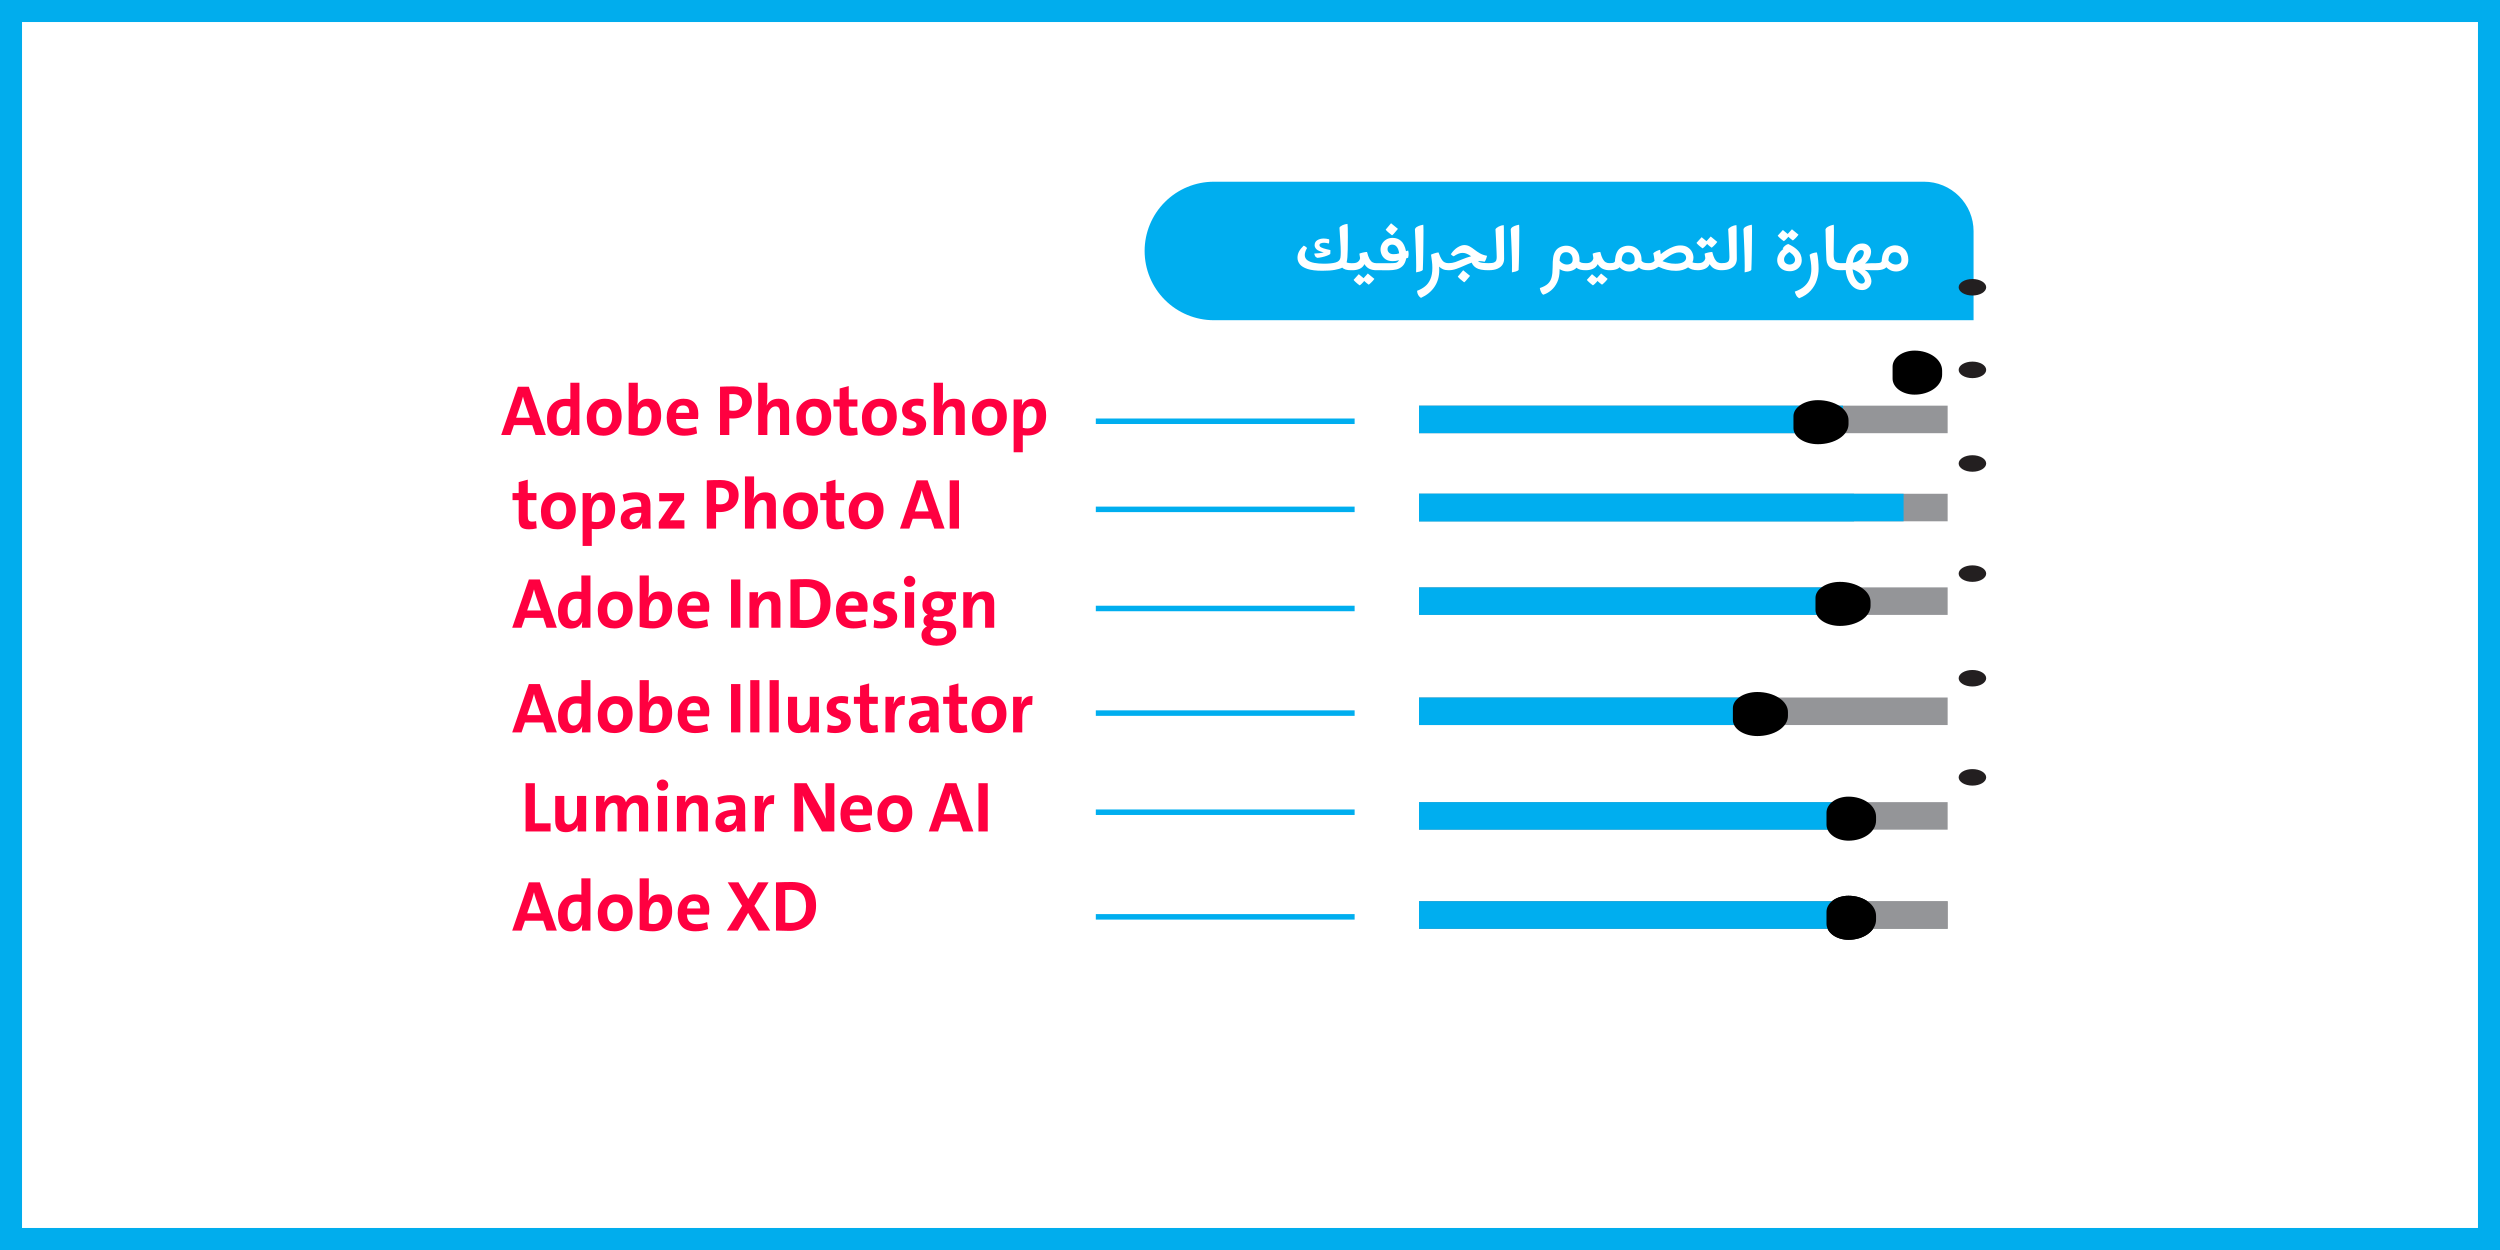 <svg width="454" height="227" viewBox="0 0 454 227" fill="none" xmlns="http://www.w3.org/2000/svg">
<rect x="2" y="-2" width="450" height="223" transform="matrix(1 0 0 -1 0 223)" stroke="#01ADED" stroke-width="4"/>
<g filter="url(#filter0_d_178_1051)">
<mask id="path-2-inside-1_178_1051" fill="white">
<path d="M349 26H93V26H349V26Z"/>
</mask>
<path d="M349 26H93V26H349V26Z" fill="#231F20"/>
<path d="M349 25.7H93V26.3H349V25.7ZM93 26.3H349V25.7H93V26.3Z" fill="black" mask="url(#path-2-inside-1_178_1051)"/>
</g>
<path d="M220.439 33H349.417C350.596 33 351.765 33.232 352.854 33.684C353.944 34.135 354.935 34.797 355.769 35.631C356.603 36.465 357.265 37.456 357.716 38.545C358.167 39.635 358.4 40.803 358.4 41.983V58.152H220.439C217.103 58.152 213.905 56.827 211.546 54.469C209.188 52.11 207.863 48.911 207.863 45.576C207.863 42.241 209.188 39.042 211.546 36.683C213.905 34.325 217.103 33 220.439 33Z" fill="#00AEEF"/>
<path d="M240.127 49.169C238.989 49.169 238.091 49.059 237.432 48.839C236.777 48.619 236.311 48.331 236.033 47.975C235.759 47.613 235.623 47.223 235.623 46.803C235.623 46.402 235.715 46.026 235.901 45.675C236.091 45.318 236.372 44.964 236.743 44.613C236.841 44.637 236.953 44.696 237.08 44.789C237.207 44.877 237.3 44.962 237.358 45.045C237.217 45.294 237.112 45.523 237.043 45.733C236.98 45.943 236.948 46.134 236.948 46.305C236.948 46.705 237.102 47.02 237.41 47.249C237.722 47.479 238.14 47.643 238.662 47.74C239.185 47.838 239.768 47.887 240.413 47.887C241.301 47.887 242.007 47.816 242.529 47.674C243.057 47.528 243.354 47.23 243.423 46.781C243.462 46.532 243.481 46.197 243.481 45.777C243.481 45.191 243.455 44.527 243.401 43.785C243.352 43.038 243.301 42.225 243.247 41.346C243.33 41.175 243.516 41.024 243.804 40.892C244.097 40.76 244.397 40.682 244.705 40.658C244.729 40.819 244.746 41.07 244.756 41.412C244.766 41.754 244.771 42.291 244.771 43.023C244.771 43.932 244.763 44.681 244.749 45.272C244.739 45.858 244.719 46.331 244.69 46.693C244.661 47.054 244.619 47.34 244.565 47.55C244.517 47.755 244.451 47.931 244.368 48.077C244.27 48.253 244.067 48.426 243.76 48.597C243.452 48.763 243.003 48.9 242.412 49.007C241.826 49.115 241.064 49.169 240.127 49.169ZM239.219 46.825C239.023 46.756 238.884 46.637 238.801 46.466C238.718 46.295 238.677 46.153 238.677 46.041C239.023 46.022 239.321 46.002 239.57 45.982C239.819 45.958 240.093 45.907 240.391 45.829C239.731 45.677 239.29 45.487 239.065 45.257C238.845 45.028 238.735 44.791 238.735 44.547C238.735 44.127 238.899 43.817 239.226 43.617C239.558 43.416 239.946 43.316 240.391 43.316C240.688 43.316 241.013 43.363 241.365 43.456C241.37 43.475 241.375 43.509 241.379 43.558C241.389 43.607 241.394 43.673 241.394 43.756C241.394 43.824 241.387 43.91 241.372 44.012C241.362 44.11 241.338 44.181 241.299 44.225C241.133 44.171 240.979 44.134 240.837 44.115C240.701 44.095 240.571 44.085 240.449 44.085C240.205 44.085 240.005 44.122 239.849 44.195C239.692 44.264 239.614 44.376 239.614 44.532C239.614 44.63 239.663 44.725 239.761 44.818C239.863 44.906 240.056 44.998 240.339 45.096C240.623 45.189 241.04 45.294 241.592 45.411C241.597 45.445 241.599 45.48 241.599 45.514C241.599 45.543 241.599 45.577 241.599 45.616C241.599 45.675 241.597 45.76 241.592 45.873C241.587 45.98 241.58 46.068 241.57 46.136C241.448 46.229 241.248 46.329 240.969 46.437C240.696 46.539 240.398 46.627 240.076 46.7C239.758 46.773 239.473 46.815 239.219 46.825ZM245.342 49.073C244.966 49.073 244.641 49.034 244.368 48.956C244.099 48.878 243.862 48.736 243.657 48.531L244.28 47.425C244.392 47.562 244.534 47.657 244.705 47.711C244.88 47.765 245.093 47.791 245.342 47.791H245.781V49.073H245.342ZM245.488 49.073V47.791H245.635C246.04 47.791 246.338 47.726 246.528 47.594C246.724 47.457 246.848 47.318 246.902 47.176C246.96 47.03 246.99 46.942 246.99 46.913C246.99 46.873 246.98 46.791 246.96 46.664C246.941 46.537 246.919 46.412 246.895 46.29C246.875 46.163 246.865 46.087 246.865 46.063C247.002 45.995 247.212 45.929 247.495 45.865C247.783 45.797 248.035 45.76 248.25 45.755C248.386 46.307 248.538 46.732 248.704 47.03C248.87 47.323 249.05 47.523 249.246 47.63C249.446 47.738 249.658 47.791 249.883 47.791H250.029V49.073H249.883C249.468 49.073 249.077 48.993 248.711 48.831C248.345 48.666 248.035 48.377 247.781 47.967C247.6 48.358 247.312 48.641 246.917 48.817C246.526 48.988 246.099 49.073 245.635 49.073H245.488ZM248.557 51.695C248.298 51.51 248.057 51.315 247.832 51.109C247.612 50.904 247.488 50.768 247.458 50.699L248.396 49.666L249.59 50.648C249.39 50.921 249.18 51.158 248.96 51.358C248.745 51.563 248.611 51.676 248.557 51.695ZM246.909 51.82C246.65 51.634 246.411 51.439 246.191 51.234C245.972 51.034 245.845 50.897 245.811 50.824L246.748 49.791L247.942 50.78C247.668 51.127 247.441 51.383 247.261 51.549C247.08 51.715 246.963 51.805 246.909 51.82ZM252.205 49.081C251.799 49.081 251.504 49.081 251.318 49.081C251.133 49.081 251.003 49.078 250.93 49.073C250.862 49.073 250.803 49.073 250.754 49.073C250.706 49.073 250.62 49.073 250.498 49.073C250.381 49.073 250.176 49.073 249.883 49.073H249.736V47.791H249.883C250.425 47.791 250.837 47.791 251.121 47.791C251.404 47.791 251.628 47.794 251.794 47.799C251.965 47.799 252.151 47.799 252.351 47.799C252.83 47.799 253.198 47.777 253.457 47.733C253.721 47.684 253.918 47.516 254.05 47.227C253.894 47.306 253.694 47.359 253.45 47.389C253.206 47.413 253.025 47.425 252.908 47.425C252.395 47.42 251.975 47.313 251.648 47.103C251.326 46.888 251.086 46.617 250.93 46.29C250.779 45.963 250.703 45.628 250.703 45.287C250.703 44.955 250.789 44.63 250.959 44.312C251.135 43.99 251.387 43.724 251.714 43.514C252.046 43.304 252.444 43.199 252.908 43.199C253.503 43.199 254.011 43.385 254.431 43.756C254.851 44.127 255.151 44.747 255.332 45.616L255.72 45.499C255.75 45.567 255.771 45.667 255.786 45.799C255.801 45.926 255.808 46.046 255.808 46.158C255.808 46.339 255.776 46.556 255.713 46.81L255.376 46.913C255.249 47.538 255.024 48.006 254.702 48.319C254.385 48.627 254.009 48.831 253.574 48.934C253.14 49.032 252.683 49.081 252.205 49.081ZM253.062 46.158C253.335 46.158 253.523 46.146 253.625 46.122C253.733 46.097 253.887 46.058 254.087 46.004C254.019 45.497 253.877 45.106 253.662 44.833C253.447 44.559 253.167 44.422 252.82 44.422C252.581 44.422 252.38 44.498 252.219 44.649C252.058 44.801 251.978 45.001 251.978 45.25C251.978 45.504 252.068 45.719 252.249 45.895C252.434 46.07 252.705 46.158 253.062 46.158ZM252.791 42.738C252.517 42.538 252.266 42.333 252.036 42.123C251.807 41.913 251.675 41.771 251.641 41.698L252.615 40.541L253.867 41.566C253.545 41.966 253.298 42.257 253.127 42.438C252.961 42.618 252.849 42.718 252.791 42.738ZM257.163 49.461C257.168 49.305 257.17 49.132 257.17 48.941C257.175 48.746 257.178 48.541 257.178 48.326C257.178 47.828 257.17 47.289 257.156 46.708C257.141 46.122 257.122 45.541 257.097 44.964C257.078 44.388 257.056 43.858 257.031 43.375C257.007 42.887 256.987 42.486 256.973 42.174C256.958 41.861 256.951 41.683 256.951 41.639C257.009 41.449 257.139 41.297 257.339 41.185C257.544 41.068 257.756 40.98 257.976 40.921C258.196 40.858 258.359 40.819 258.467 40.804C258.477 40.863 258.484 40.97 258.489 41.127C258.494 41.283 258.496 41.437 258.496 41.588C258.501 41.734 258.503 41.822 258.503 41.852C258.503 42.096 258.501 42.447 258.496 42.906C258.496 43.36 258.491 43.873 258.481 44.444C258.477 45.016 258.469 45.594 258.459 46.18C258.45 46.761 258.438 47.301 258.423 47.799C258.408 48.297 258.394 48.702 258.379 49.015C258.281 49.142 258.098 49.242 257.83 49.315C257.566 49.388 257.344 49.437 257.163 49.461ZM258.042 54.098C257.842 53.971 257.678 53.8 257.551 53.585C257.424 53.37 257.354 53.111 257.339 52.809C257.886 52.608 258.367 52.342 258.782 52.01C259.197 51.678 259.521 51.241 259.756 50.699C259.995 50.162 260.115 49.483 260.115 48.663C260.115 48.209 260.088 47.794 260.034 47.418C259.98 47.037 259.927 46.647 259.873 46.246C260.02 46.168 260.234 46.085 260.518 45.997C260.801 45.904 261.04 45.853 261.235 45.843C261.436 46.434 261.66 46.908 261.909 47.264C262.158 47.616 262.542 47.791 263.059 47.791H263.206V49.073H263.059C262.659 49.073 262.317 49.012 262.034 48.89C261.755 48.763 261.523 48.605 261.338 48.414C261.348 48.522 261.355 48.622 261.36 48.714C261.365 48.802 261.367 48.917 261.367 49.059C261.367 50.216 261.082 51.222 260.51 52.076C259.939 52.935 259.116 53.609 258.042 54.098ZM262.92 49.073V47.791H263.066C263.501 47.791 263.914 47.723 264.304 47.586C264.7 47.445 265.122 47.276 265.571 47.081C266.025 46.886 266.558 46.703 267.168 46.532C266.768 46.268 266.46 46.102 266.245 46.034C266.035 45.96 265.813 45.924 265.579 45.924C265.33 45.924 265.073 45.98 264.81 46.092C264.546 46.205 264.272 46.356 263.989 46.546C263.906 46.512 263.813 46.461 263.711 46.393C263.608 46.319 263.528 46.244 263.469 46.166C263.85 45.599 264.263 45.182 264.707 44.913C265.151 44.64 265.552 44.503 265.908 44.503C266.274 44.503 266.604 44.586 266.897 44.752C267.195 44.918 267.49 45.118 267.783 45.352C268.076 45.582 268.403 45.802 268.765 46.012C269.126 46.217 269.556 46.363 270.054 46.451C270.024 46.607 269.966 46.8 269.878 47.03C269.79 47.259 269.697 47.428 269.6 47.535C269.287 47.462 268.994 47.425 268.721 47.425C268.262 47.425 267.795 47.508 267.322 47.674C266.848 47.84 266.375 48.033 265.901 48.253C265.427 48.468 264.956 48.658 264.487 48.824C264.023 48.99 263.567 49.073 263.118 49.073C263.054 49.073 263.018 49.073 263.008 49.073C262.993 49.073 262.964 49.073 262.92 49.073ZM270.251 49.073C269.25 49.073 268.521 48.929 268.062 48.641C267.607 48.353 267.314 47.962 267.183 47.469L268.369 47.345C268.408 47.477 268.54 47.574 268.765 47.638C268.994 47.701 269.25 47.743 269.534 47.762C269.817 47.782 270.056 47.791 270.251 47.791H270.457V49.073H270.251ZM265.886 51.27C265.613 51.07 265.361 50.865 265.132 50.655C264.902 50.445 264.771 50.304 264.736 50.23L265.71 49.073L266.963 50.099C266.641 50.499 266.394 50.79 266.223 50.97C266.057 51.151 265.945 51.251 265.886 51.27ZM270.171 49.073V47.791H270.317C270.781 47.791 271.116 47.748 271.321 47.66C271.531 47.567 271.663 47.438 271.716 47.272C271.775 47.105 271.804 46.913 271.804 46.693C271.804 46.527 271.797 46.266 271.782 45.909C271.772 45.553 271.755 45.155 271.731 44.715C271.711 44.271 271.692 43.836 271.672 43.412C271.653 42.982 271.633 42.606 271.614 42.284C271.599 41.961 271.587 41.747 271.577 41.639C271.66 41.468 271.853 41.305 272.156 41.148C272.458 40.992 272.764 40.902 273.071 40.877C273.086 40.936 273.096 41.075 273.101 41.295C273.105 41.51 273.108 41.749 273.108 42.013C273.108 42.276 273.108 42.508 273.108 42.709C273.108 43.314 273.113 43.963 273.123 44.657C273.137 45.35 273.145 46.141 273.145 47.03C273.145 47.391 273.052 47.728 272.866 48.041C272.681 48.348 272.38 48.597 271.965 48.788C271.55 48.978 271.001 49.073 270.317 49.073H270.171ZM274.565 49.461C274.57 49.305 274.573 49.132 274.573 48.941C274.578 48.746 274.58 48.541 274.58 48.326C274.58 47.828 274.573 47.289 274.558 46.708C274.543 46.122 274.524 45.541 274.5 44.964C274.48 44.388 274.458 43.858 274.434 43.375C274.409 42.887 274.39 42.486 274.375 42.174C274.36 41.861 274.353 41.683 274.353 41.639C274.412 41.449 274.541 41.297 274.741 41.185C274.946 41.068 275.159 40.98 275.378 40.921C275.598 40.858 275.762 40.819 275.869 40.804C275.879 40.863 275.886 40.97 275.891 41.127C275.896 41.283 275.898 41.437 275.898 41.588C275.903 41.734 275.906 41.822 275.906 41.852C275.906 42.096 275.903 42.447 275.898 42.906C275.898 43.36 275.894 43.873 275.884 44.444C275.879 45.016 275.872 45.594 275.862 46.18C275.852 46.761 275.84 47.301 275.825 47.799C275.811 48.297 275.796 48.702 275.781 49.015C275.684 49.142 275.5 49.242 275.232 49.315C274.968 49.388 274.746 49.437 274.565 49.461ZM280.234 53.526C280.083 53.429 279.954 53.26 279.846 53.021C279.734 52.782 279.663 52.545 279.634 52.31C280.273 52.101 280.759 51.842 281.091 51.534C281.423 51.227 281.65 50.836 281.772 50.362C281.895 49.889 281.956 49.3 281.956 48.597C281.956 47.796 281.992 47.166 282.065 46.708C282.139 46.244 282.29 45.848 282.52 45.521C282.72 45.233 282.993 45.011 283.34 44.855C283.687 44.698 284.05 44.62 284.431 44.62C284.851 44.62 285.244 44.715 285.61 44.906C285.977 45.091 286.272 45.374 286.497 45.755C286.726 46.131 286.841 46.605 286.841 47.176C286.841 47.635 286.736 48.021 286.526 48.334C286.316 48.646 286.042 48.883 285.706 49.044C285.369 49.205 285.012 49.286 284.636 49.286C284.231 49.286 283.835 49.19 283.45 49C283.069 48.81 282.756 48.519 282.512 48.128L283.025 46.825C283.108 47.21 283.303 47.511 283.611 47.726C283.923 47.935 284.233 48.041 284.541 48.041C284.858 48.041 285.112 47.97 285.303 47.828C285.498 47.682 285.596 47.457 285.596 47.154C285.596 46.739 285.486 46.41 285.266 46.166C285.051 45.921 284.766 45.799 284.409 45.799C284.077 45.799 283.823 45.89 283.647 46.07C283.472 46.246 283.352 46.485 283.289 46.788C283.23 47.086 283.201 47.42 283.201 47.791C283.201 48.002 283.203 48.219 283.208 48.443C283.218 48.663 283.223 48.88 283.223 49.095C283.223 49.925 283.079 50.643 282.791 51.248C282.507 51.854 282.139 52.347 281.685 52.728C281.23 53.109 280.747 53.375 280.234 53.526ZM287.991 49.073C287.595 49.073 287.275 49.044 287.031 48.985C286.792 48.922 286.594 48.836 286.438 48.729C286.287 48.622 286.14 48.495 285.999 48.348L286.643 47.272C286.77 47.467 286.926 47.603 287.112 47.682C287.302 47.755 287.595 47.791 287.991 47.791H288.137V49.073H287.991ZM287.852 49.073V47.791H287.998C288.403 47.791 288.701 47.726 288.892 47.594C289.087 47.457 289.211 47.318 289.265 47.176C289.324 47.03 289.353 46.942 289.353 46.913C289.353 46.873 289.343 46.791 289.324 46.664C289.304 46.537 289.282 46.412 289.258 46.29C289.238 46.163 289.229 46.087 289.229 46.063C289.365 45.995 289.575 45.929 289.858 45.865C290.146 45.797 290.398 45.76 290.613 45.755C290.75 46.307 290.901 46.732 291.067 47.03C291.233 47.323 291.414 47.523 291.609 47.63C291.809 47.738 292.021 47.791 292.246 47.791H292.393V49.073H292.246C291.831 49.073 291.44 48.993 291.074 48.831C290.708 48.666 290.398 48.377 290.144 47.967C289.963 48.358 289.675 48.641 289.28 48.817C288.889 48.988 288.462 49.073 287.998 49.073H287.852ZM290.92 51.695C290.662 51.51 290.42 51.315 290.195 51.109C289.976 50.904 289.851 50.768 289.822 50.699L290.759 49.666L291.953 50.648C291.753 50.921 291.543 51.158 291.323 51.358C291.108 51.563 290.974 51.676 290.92 51.695ZM289.272 51.82C289.014 51.634 288.774 51.439 288.555 51.234C288.335 51.034 288.208 50.897 288.174 50.824L289.111 49.791L290.305 50.78C290.032 51.127 289.805 51.383 289.624 51.549C289.443 51.715 289.326 51.805 289.272 51.82ZM295.923 49.3C295.527 49.3 295.188 49.232 294.905 49.095C294.626 48.963 294.395 48.807 294.209 48.627C294.028 48.441 293.884 48.275 293.777 48.128L294.29 46.825C294.348 47.084 294.46 47.303 294.626 47.484C294.797 47.665 294.99 47.804 295.205 47.901C295.42 47.994 295.62 48.041 295.806 48.041C296.123 48.041 296.377 47.975 296.567 47.843C296.763 47.711 296.86 47.481 296.86 47.154C296.86 46.7 296.743 46.361 296.509 46.136C296.274 45.912 295.996 45.799 295.674 45.799C295.342 45.799 295.088 45.89 294.912 46.07C294.736 46.246 294.617 46.485 294.553 46.788C294.495 47.086 294.465 47.42 294.465 47.791C294.358 48.29 294.116 48.629 293.74 48.81C293.369 48.99 292.876 49.078 292.261 49.073C292.241 49.073 292.217 49.073 292.188 49.073C292.153 49.073 292.124 49.073 292.1 49.073V47.791C292.124 47.791 292.148 47.791 292.173 47.791C292.192 47.791 292.217 47.791 292.246 47.791C292.666 47.791 292.944 47.752 293.081 47.674C293.218 47.591 293.286 47.498 293.286 47.396C293.286 47.357 293.286 47.32 293.286 47.286C293.286 47.247 293.289 47.196 293.293 47.132C293.318 46.932 293.35 46.725 293.389 46.51C293.433 46.29 293.508 46.068 293.616 45.843C293.821 45.394 294.124 45.079 294.524 44.898C294.924 44.713 295.315 44.62 295.696 44.62C296.15 44.62 296.558 44.723 296.919 44.928C297.285 45.133 297.573 45.426 297.783 45.807C297.998 46.188 298.105 46.644 298.105 47.176C298.105 47.645 297.996 48.038 297.776 48.355C297.556 48.668 297.278 48.902 296.941 49.059C296.609 49.22 296.27 49.3 295.923 49.3ZM299.402 49.073C299.001 49.073 298.679 49.044 298.435 48.985C298.191 48.922 297.991 48.836 297.834 48.729C297.683 48.622 297.537 48.495 297.395 48.348L298.04 47.272C298.167 47.467 298.325 47.603 298.516 47.682C298.706 47.755 299.001 47.791 299.402 47.791H299.548V49.073H299.402ZM304.404 49.183C303.784 49.183 303.223 49.122 302.72 49C302.222 48.883 301.719 48.697 301.211 48.443C300.757 48.741 300.386 48.922 300.098 48.985C299.814 49.044 299.597 49.073 299.446 49.073H299.263V47.791H299.417C299.871 47.791 300.22 47.648 300.464 47.359C300.43 47.013 300.396 46.759 300.361 46.598C300.332 46.432 300.291 46.227 300.237 45.982C300.383 45.846 300.569 45.721 300.793 45.609C301.023 45.497 301.25 45.414 301.475 45.36C301.499 45.477 301.519 45.602 301.533 45.733C301.553 45.86 301.572 46.004 301.592 46.166C301.904 45.907 302.256 45.655 302.646 45.411C303.037 45.167 303.447 44.967 303.877 44.81C304.307 44.649 304.731 44.569 305.151 44.569C305.698 44.569 306.145 44.684 306.492 44.913C306.843 45.138 307.104 45.423 307.275 45.77C307.446 46.112 307.532 46.459 307.532 46.81C307.532 47.098 307.471 47.372 307.349 47.63C307.549 47.738 307.874 47.791 308.323 47.791H308.469V49.073H308.323C307.917 49.073 307.571 49.027 307.283 48.934C307 48.836 306.758 48.709 306.558 48.553C306.279 48.748 305.955 48.902 305.583 49.015C305.217 49.127 304.824 49.183 304.404 49.183ZM304.25 47.894C304.851 47.894 305.325 47.799 305.671 47.608C306.023 47.413 306.199 47.149 306.199 46.817C306.199 46.554 306.091 46.324 305.876 46.129C305.662 45.934 305.342 45.836 304.917 45.836C304.629 45.836 304.333 45.897 304.031 46.019C303.728 46.141 303.438 46.29 303.159 46.466C302.881 46.642 302.632 46.817 302.412 46.993C302.192 47.169 302.024 47.313 301.907 47.425C302.209 47.542 302.556 47.65 302.947 47.748C303.342 47.845 303.777 47.894 304.25 47.894ZM308.184 49.073V47.791H308.33C308.735 47.791 309.033 47.726 309.224 47.594C309.419 47.457 309.543 47.318 309.597 47.176C309.656 47.03 309.685 46.942 309.685 46.913C309.685 46.873 309.675 46.791 309.656 46.664C309.636 46.537 309.614 46.412 309.59 46.29C309.57 46.163 309.561 46.087 309.561 46.063C309.697 45.995 309.907 45.929 310.19 45.865C310.479 45.797 310.73 45.76 310.945 45.755C311.082 46.307 311.233 46.732 311.399 47.03C311.565 47.323 311.746 47.523 311.941 47.63C312.141 47.738 312.354 47.791 312.578 47.791H312.725V49.073H312.578C312.163 49.073 311.772 48.993 311.406 48.831C311.04 48.666 310.73 48.377 310.476 47.967C310.295 48.358 310.007 48.641 309.612 48.817C309.221 48.988 308.794 49.073 308.33 49.073H308.184ZM310.828 44.979C310.569 44.794 310.327 44.598 310.103 44.393C309.883 44.188 309.758 44.051 309.729 43.983L310.667 42.95L311.86 43.932C311.66 44.205 311.45 44.444 311.23 44.649C311.016 44.85 310.881 44.959 310.828 44.979ZM309.18 45.103C308.921 44.918 308.682 44.725 308.462 44.525C308.242 44.32 308.115 44.181 308.081 44.107L309.019 43.075L310.212 44.063C309.939 44.41 309.712 44.666 309.531 44.833C309.351 44.998 309.233 45.089 309.18 45.103ZM312.432 49.073V47.791H312.578C313.042 47.791 313.376 47.748 313.582 47.66C313.792 47.567 313.923 47.438 313.977 47.272C314.036 47.105 314.065 46.913 314.065 46.693C314.065 46.527 314.058 46.266 314.043 45.909C314.033 45.553 314.016 45.155 313.992 44.715C313.972 44.271 313.953 43.836 313.933 43.412C313.914 42.982 313.894 42.606 313.875 42.284C313.86 41.961 313.848 41.747 313.838 41.639C313.921 41.468 314.114 41.305 314.417 41.148C314.719 40.992 315.024 40.902 315.332 40.877C315.347 40.936 315.356 41.075 315.361 41.295C315.366 41.51 315.369 41.749 315.369 42.013C315.369 42.276 315.369 42.508 315.369 42.709C315.369 43.314 315.374 43.963 315.383 44.657C315.398 45.35 315.405 46.141 315.405 47.03C315.405 47.391 315.312 47.728 315.127 48.041C314.941 48.348 314.641 48.597 314.226 48.788C313.811 48.978 313.262 49.073 312.578 49.073H312.432ZM316.826 49.461C316.831 49.305 316.833 49.132 316.833 48.941C316.838 48.746 316.841 48.541 316.841 48.326C316.841 47.828 316.833 47.289 316.819 46.708C316.804 46.122 316.785 45.541 316.76 44.964C316.741 44.388 316.719 43.858 316.694 43.375C316.67 42.887 316.65 42.486 316.636 42.174C316.621 41.861 316.614 41.683 316.614 41.639C316.672 41.449 316.802 41.297 317.002 41.185C317.207 41.068 317.419 40.98 317.639 40.921C317.859 40.858 318.022 40.819 318.13 40.804C318.14 40.863 318.147 40.97 318.152 41.127C318.157 41.283 318.159 41.437 318.159 41.588C318.164 41.734 318.167 41.822 318.167 41.852C318.167 42.096 318.164 42.447 318.159 42.906C318.159 43.36 318.154 43.873 318.145 44.444C318.14 45.016 318.132 45.594 318.123 46.18C318.113 46.761 318.101 47.301 318.086 47.799C318.071 48.297 318.057 48.702 318.042 49.015C317.944 49.142 317.761 49.242 317.493 49.315C317.229 49.388 317.007 49.437 316.826 49.461ZM325.059 49.256C324.561 49.256 324.138 49.164 323.792 48.978C323.45 48.788 323.188 48.539 323.008 48.231C322.827 47.923 322.737 47.591 322.737 47.235C322.737 46.8 322.876 46.368 323.154 45.938C323.433 45.509 323.867 45.152 324.458 44.869L325.286 45.58C324.841 45.814 324.512 46.063 324.297 46.327C324.087 46.585 323.982 46.842 323.982 47.096C323.982 47.408 324.087 47.645 324.297 47.806C324.507 47.962 324.739 48.041 324.993 48.041C325.242 48.041 325.469 47.965 325.674 47.813C325.879 47.657 325.981 47.43 325.981 47.132C325.981 46.947 325.916 46.749 325.784 46.539C325.657 46.324 325.43 46.1 325.103 45.865C324.78 45.631 324.324 45.389 323.733 45.14C323.831 44.94 323.977 44.764 324.172 44.613C324.373 44.456 324.563 44.356 324.744 44.312C325.403 44.625 325.908 44.942 326.26 45.265C326.616 45.587 326.86 45.912 326.992 46.239C327.129 46.566 327.197 46.898 327.197 47.235C327.197 47.665 327.092 48.031 326.882 48.334C326.677 48.636 326.411 48.866 326.084 49.022C325.757 49.178 325.415 49.256 325.059 49.256ZM325.579 43.668C325.32 43.482 325.078 43.287 324.854 43.082C324.634 42.877 324.509 42.74 324.48 42.672L325.417 41.639L326.611 42.621C326.411 42.894 326.201 43.133 325.981 43.338C325.767 43.539 325.632 43.648 325.579 43.668ZM323.931 43.792C323.672 43.607 323.433 43.414 323.213 43.214C322.993 43.009 322.866 42.87 322.832 42.796L323.77 41.764L324.963 42.752C324.69 43.099 324.463 43.355 324.282 43.522C324.102 43.688 323.984 43.778 323.931 43.792ZM326.714 54.171C326.46 54.005 326.279 53.81 326.172 53.585C326.06 53.36 325.981 53.15 325.938 52.955C326.733 52.677 327.346 52.325 327.776 51.9C328.21 51.48 328.513 51.009 328.684 50.487C328.855 49.964 328.94 49.42 328.94 48.853C328.94 48.434 328.909 47.999 328.845 47.55C328.782 47.101 328.708 46.673 328.625 46.268C328.767 46.141 328.965 46.041 329.219 45.968C329.473 45.89 329.717 45.848 329.951 45.843C330.063 46.292 330.142 46.786 330.186 47.323C330.234 47.855 330.259 48.348 330.259 48.802C330.259 49.496 330.146 50.189 329.922 50.882C329.702 51.576 329.333 52.208 328.816 52.779C328.298 53.355 327.598 53.819 326.714 54.171ZM334.36 49.073C333.667 49.073 333.13 48.983 332.749 48.802C332.373 48.622 332.107 48.39 331.951 48.106C331.799 47.818 331.711 47.518 331.687 47.206C331.667 46.932 331.65 46.585 331.636 46.166C331.621 45.741 331.606 45.291 331.592 44.818C331.582 44.339 331.572 43.878 331.562 43.434C331.553 42.989 331.543 42.606 331.533 42.284C331.528 41.961 331.521 41.747 331.511 41.639C331.57 41.473 331.697 41.331 331.892 41.214C332.092 41.097 332.3 41.004 332.515 40.936C332.734 40.863 332.898 40.819 333.005 40.804C333.015 40.863 333.022 40.965 333.027 41.112C333.032 41.253 333.035 41.398 333.035 41.544C333.04 41.685 333.042 41.788 333.042 41.852C333.042 42.252 333.037 42.709 333.027 43.221C333.022 43.729 333.015 44.247 333.005 44.774C332.996 45.296 332.991 45.787 332.991 46.246C332.991 46.803 333.079 47.201 333.254 47.44C333.435 47.674 333.804 47.791 334.36 47.791H334.507V49.073H334.36ZM338.162 52.677C337.532 52.677 336.992 52.484 336.543 52.098C336.099 51.717 335.757 51.212 335.518 50.582C335.278 49.952 335.159 49.269 335.159 48.531C335.159 48.023 335.227 47.516 335.364 47.008C335.505 46.495 335.706 46.029 335.964 45.609C336.228 45.189 336.548 44.852 336.924 44.598C337.305 44.344 337.732 44.217 338.206 44.217C338.684 44.217 339.067 44.364 339.355 44.657C339.644 44.945 339.788 45.291 339.788 45.697C339.788 46.087 339.683 46.48 339.473 46.876C339.268 47.267 339.004 47.591 338.682 47.85C339.131 47.821 339.49 47.804 339.758 47.799C340.032 47.794 340.339 47.791 340.681 47.791H340.828V49.073C340.754 49.073 340.703 49.073 340.674 49.073C340.649 49.073 340.618 49.073 340.579 49.073C340.046 49.073 339.651 49.068 339.392 49.059C339.133 49.049 338.877 49.034 338.623 49.015C339.023 49.239 339.326 49.554 339.531 49.959C339.741 50.365 339.846 50.743 339.846 51.095C339.846 51.363 339.775 51.617 339.634 51.856C339.492 52.101 339.294 52.298 339.041 52.45C338.792 52.601 338.499 52.677 338.162 52.677ZM334.214 49.073V47.791H334.36C334.561 47.791 334.727 47.789 334.858 47.784C334.99 47.779 335.125 47.772 335.261 47.762C335.398 47.748 335.571 47.728 335.781 47.704L335.693 48.978C335.444 49.012 335.234 49.037 335.063 49.051C334.897 49.066 334.663 49.073 334.36 49.073H334.214ZM338.096 51.505C338.267 51.505 338.403 51.456 338.506 51.358C338.613 51.261 338.667 51.131 338.667 50.97C338.667 50.873 338.608 50.704 338.491 50.465C338.379 50.23 338.162 49.969 337.839 49.681C337.517 49.398 337.048 49.139 336.433 48.905L336.367 47.696C336.782 47.677 337.146 47.569 337.458 47.374C337.776 47.179 338.022 46.942 338.198 46.664C338.379 46.38 338.469 46.107 338.469 45.843C338.469 45.555 338.308 45.411 337.986 45.411C337.776 45.411 337.576 45.502 337.385 45.682C337.195 45.858 337.026 46.095 336.88 46.393C336.733 46.685 336.619 47.008 336.536 47.359C336.453 47.706 336.411 48.053 336.411 48.399C336.411 48.932 336.487 49.435 336.638 49.908C336.794 50.382 337 50.765 337.253 51.058C337.512 51.356 337.793 51.505 338.096 51.505ZM344.365 49.3C343.97 49.3 343.63 49.232 343.347 49.095C343.069 48.963 342.837 48.807 342.651 48.627C342.471 48.441 342.327 48.275 342.219 48.128L342.732 46.825C342.791 47.084 342.903 47.303 343.069 47.484C343.24 47.665 343.433 47.804 343.647 47.901C343.862 47.994 344.062 48.041 344.248 48.041C344.565 48.041 344.819 47.975 345.01 47.843C345.205 47.711 345.303 47.481 345.303 47.154C345.303 46.7 345.186 46.361 344.951 46.136C344.717 45.912 344.438 45.799 344.116 45.799C343.784 45.799 343.53 45.89 343.354 46.07C343.179 46.246 343.059 46.485 342.996 46.788C342.937 47.086 342.908 47.42 342.908 47.791C342.8 48.29 342.559 48.629 342.183 48.81C341.812 48.99 341.318 49.078 340.703 49.073C340.684 49.073 340.659 49.073 340.63 49.073C340.596 49.073 340.566 49.073 340.542 49.073V47.791C340.566 47.791 340.591 47.791 340.615 47.791C340.635 47.791 340.659 47.791 340.688 47.791C341.108 47.791 341.387 47.752 341.523 47.674C341.66 47.591 341.729 47.498 341.729 47.396C341.729 47.357 341.729 47.32 341.729 47.286C341.729 47.247 341.731 47.196 341.736 47.132C341.76 46.932 341.792 46.725 341.831 46.51C341.875 46.29 341.951 46.068 342.058 45.843C342.263 45.394 342.566 45.067 342.966 44.862C343.367 44.657 343.757 44.554 344.138 44.554C344.817 44.554 345.388 44.784 345.852 45.243C346.316 45.702 346.548 46.346 346.548 47.176C346.548 47.645 346.438 48.038 346.218 48.355C345.999 48.668 345.72 48.902 345.383 49.059C345.051 49.22 344.712 49.3 344.365 49.3Z" fill="white"/>
<path d="M358.192 53.668C359.573 53.668 360.692 52.996 360.692 52.168C360.692 51.34 359.573 50.668 358.192 50.668C356.811 50.668 355.692 51.34 355.692 52.168C355.692 52.996 356.811 53.668 358.192 53.668Z" fill="#231F20"/>
<path d="M358.192 85.668C359.573 85.668 360.692 84.996 360.692 84.168C360.692 83.34 359.573 82.668 358.192 82.668C356.811 82.668 355.692 83.34 355.692 84.168C355.692 84.996 356.811 85.668 358.192 85.668Z" fill="#231F20"/>
<path d="M358.192 68.668C359.573 68.668 360.692 67.996 360.692 67.168C360.692 66.34 359.573 65.668 358.192 65.668C356.811 65.668 355.692 66.34 355.692 67.168C355.692 67.996 356.811 68.668 358.192 68.668Z" fill="#231F20"/>
<path d="M358.192 105.668C359.573 105.668 360.692 104.996 360.692 104.168C360.692 103.34 359.573 102.668 358.192 102.668C356.811 102.668 355.692 103.34 355.692 104.168C355.692 104.996 356.811 105.668 358.192 105.668Z" fill="#231F20"/>
<path d="M358.192 124.668C359.573 124.668 360.692 123.996 360.692 123.168C360.692 122.34 359.573 121.668 358.192 121.668C356.811 121.668 355.692 122.34 355.692 123.168C355.692 123.996 356.811 124.668 358.192 124.668Z" fill="#231F20"/>
<path d="M358.192 142.668C359.573 142.668 360.692 141.996 360.692 141.168C360.692 140.34 359.573 139.668 358.192 139.668C356.811 139.668 355.692 140.34 355.692 141.168C355.692 141.996 356.811 142.668 358.192 142.668Z" fill="#231F20"/>
<path d="M353.692 106.668H257.692V111.668H353.692V106.668Z" fill="#949598"/>
<path d="M353.692 89.668H257.692V94.668H353.692V89.668Z" fill="#949598"/>
<path d="M353.692 126.668H257.692V131.668H353.692V126.668Z" fill="#949598"/>
<path d="M353.692 145.668H257.692V150.668H353.692V145.668Z" fill="#949598"/>
<path d="M353.692 163.668H257.692V168.668H353.692V163.668Z" fill="#949598"/>
<path d="M353.692 73.668H257.692V78.668H353.692V73.668Z" fill="#949598"/>
<path d="M336.692 106.668H257.692V111.668H336.692V106.668Z" fill="#00AEEF"/>
<path d="M336.692 89.668H257.692V94.668H336.692V89.668Z" fill="#00AEEF"/>
<path d="M345.692 89.668H257.692V94.668H345.692V89.668Z" fill="#00AEEF"/>
<path d="M319.692 126.668H257.692V131.668H319.692V126.668Z" fill="#00AEEF"/>
<path d="M335.692 145.668H257.692V150.668H335.692V145.668Z" fill="#00AEEF"/>
<path d="M335.692 163.668H257.692V168.668H335.692V163.668Z" fill="#00AEEF"/>
<path d="M334.692 73.668H257.692V78.668H334.692V73.668Z" fill="#00AEEF"/>
<path d="M334.137 105.668C335.61 105.668 337.023 106.051 338.065 106.734C339.107 107.417 339.692 108.343 339.692 109.308V110.025C339.692 110.503 339.549 110.977 339.27 111.419C338.991 111.861 338.582 112.262 338.066 112.601C337.55 112.939 336.938 113.208 336.263 113.391C335.589 113.574 334.866 113.668 334.137 113.668C333.552 113.668 332.974 113.593 332.435 113.446C331.895 113.299 331.405 113.085 330.992 112.814C330.579 112.543 330.252 112.222 330.029 111.868C329.806 111.515 329.691 111.136 329.692 110.753V108.58C329.692 107.808 330.16 107.067 330.994 106.521C331.827 105.975 332.958 105.668 334.137 105.668Z" fill="black"/>
<path d="M347.692 63.668C349.018 63.668 350.29 64.052 351.227 64.734C352.165 65.417 352.692 66.343 352.692 67.308V68.025C352.692 68.503 352.563 68.977 352.312 69.419C352.061 69.861 351.693 70.263 351.229 70.601C350.765 70.939 350.213 71.207 349.606 71.391C348.999 71.574 348.349 71.668 347.692 71.668C347.166 71.668 346.646 71.593 346.16 71.446C345.675 71.299 345.234 71.085 344.862 70.814C344.491 70.543 344.196 70.222 343.995 69.868C343.794 69.514 343.691 69.135 343.692 68.753V66.58C343.692 65.808 344.113 65.067 344.864 64.521C345.614 63.975 346.631 63.668 347.692 63.668Z" fill="black"/>
<path d="M319.137 125.668C320.61 125.668 322.023 126.051 323.065 126.734C324.107 127.417 324.692 128.343 324.692 129.308V130.025C324.692 130.503 324.549 130.977 324.27 131.419C323.991 131.861 323.582 132.262 323.066 132.601C322.55 132.939 321.938 133.208 321.263 133.391C320.589 133.574 319.866 133.668 319.137 133.668C318.552 133.668 317.974 133.593 317.435 133.446C316.895 133.299 316.405 133.085 315.992 132.814C315.579 132.543 315.252 132.222 315.029 131.868C314.806 131.515 314.691 131.136 314.692 130.753V128.58C314.692 127.808 315.16 127.067 315.994 126.521C316.827 125.975 317.958 125.668 319.137 125.668Z" fill="black"/>
<path d="M335.692 144.668C337.018 144.668 338.29 145.051 339.227 145.734C340.165 146.417 340.692 147.343 340.692 148.308V149.025C340.692 149.503 340.563 149.977 340.312 150.419C340.061 150.861 339.693 151.262 339.229 151.601C338.765 151.939 338.213 152.208 337.606 152.391C336.999 152.574 336.349 152.668 335.692 152.668C335.166 152.668 334.646 152.593 334.16 152.446C333.675 152.299 333.234 152.085 332.862 151.814C332.491 151.543 332.196 151.222 331.995 150.868C331.794 150.515 331.691 150.136 331.692 149.753V147.58C331.692 146.808 332.113 146.067 332.864 145.521C333.614 144.975 334.631 144.668 335.692 144.668Z" fill="black"/>
<path d="M335.692 162.668C337.018 162.668 338.29 163.051 339.227 163.734C340.165 164.417 340.692 165.343 340.692 166.308V167.025C340.692 167.503 340.563 167.977 340.312 168.419C340.061 168.861 339.693 169.262 339.229 169.601C338.765 169.939 338.213 170.208 337.606 170.391C336.999 170.574 336.349 170.668 335.692 170.668C335.166 170.668 334.646 170.593 334.16 170.446C333.675 170.299 333.234 170.085 332.862 169.814C332.491 169.543 332.196 169.222 331.995 168.868C331.794 168.515 331.691 168.136 331.692 167.753V165.58C331.692 164.808 332.113 164.067 332.864 163.521C333.614 162.975 334.631 162.668 335.692 162.668Z" fill="black"/>
<path d="M330.137 72.668C331.61 72.668 333.023 73.052 334.065 73.734C335.107 74.417 335.692 75.343 335.692 76.308V77.025C335.692 77.503 335.549 77.977 335.27 78.419C334.991 78.861 334.582 79.263 334.066 79.601C333.55 79.939 332.938 80.207 332.263 80.391C331.589 80.574 330.866 80.668 330.137 80.668C329.552 80.668 328.974 80.593 328.435 80.446C327.895 80.299 327.405 80.085 326.992 79.814C326.579 79.543 326.252 79.222 326.029 78.868C325.806 78.514 325.691 78.135 325.692 77.753V75.58C325.692 74.808 326.16 74.067 326.994 73.521C327.827 72.975 328.958 72.668 330.137 72.668Z" fill="black"/>
<path d="M353.692 163.668H257.692V168.668H353.692V163.668Z" fill="#949598"/>
<path d="M335.692 163.668H257.692V168.668H335.692V163.668Z" fill="#00AEEF"/>
<path d="M335.692 162.668C337.018 162.668 338.29 163.051 339.227 163.734C340.165 164.417 340.692 165.343 340.692 166.308V167.025C340.692 167.503 340.563 167.977 340.312 168.419C340.061 168.861 339.693 169.262 339.229 169.601C338.765 169.939 338.213 170.208 337.606 170.391C336.999 170.574 336.349 170.668 335.692 170.668C335.166 170.668 334.646 170.593 334.16 170.446C333.675 170.299 333.234 170.085 332.862 169.814C332.491 169.543 332.196 169.222 331.995 168.868C331.794 168.515 331.691 168.136 331.692 167.753V165.58C331.692 164.808 332.113 164.067 332.864 163.521C333.614 162.975 334.631 162.668 335.692 162.668Z" fill="black"/>
<path d="M99.252 114L98.656 112.204H95.33L94.714 114H93.013L96.04 105.228H98.034L101.125 114H99.252ZM97.329 108.255C97.177 107.794 97.06 107.39 96.98 107.043H96.967C96.828 107.563 96.713 107.968 96.624 108.255L95.73 110.864H98.224L97.329 108.255ZM105.676 114C105.676 113.632 105.702 113.272 105.752 112.921H105.727C105.342 113.738 104.663 114.146 103.689 114.146C102.919 114.146 102.329 113.871 101.918 113.321C101.529 112.796 101.334 112.06 101.334 111.112C101.334 110.007 101.637 109.121 102.242 108.452C102.86 107.767 103.698 107.424 104.756 107.424C105.048 107.424 105.321 107.441 105.575 107.475V104.51H107.225V114H105.676ZM105.575 108.839C105.253 108.772 104.961 108.738 104.699 108.738C103.615 108.738 103.074 109.47 103.074 110.934C103.074 112.153 103.444 112.762 104.185 112.762C104.604 112.762 104.944 112.549 105.207 112.121C105.452 111.719 105.575 111.228 105.575 110.648V108.839ZM114.887 110.648C114.887 111.66 114.578 112.493 113.96 113.149C113.338 113.801 112.547 114.127 111.586 114.127C109.567 114.127 108.558 113.044 108.558 110.877C108.558 109.866 108.863 109.036 109.472 108.389C110.09 107.737 110.886 107.411 111.859 107.411C112.811 107.411 113.547 107.671 114.068 108.192C114.614 108.746 114.887 109.565 114.887 110.648ZM113.173 110.737C113.173 109.455 112.697 108.814 111.745 108.814C111.338 108.814 111 108.964 110.729 109.265C110.424 109.607 110.272 110.09 110.272 110.712C110.272 112.045 110.754 112.711 111.719 112.711C112.147 112.711 112.492 112.546 112.754 112.216C113.033 111.865 113.173 111.372 113.173 110.737ZM122.066 110.439C122.066 111.552 121.761 112.441 121.152 113.105C120.521 113.786 119.66 114.127 118.568 114.127C117.705 114.127 116.903 114.023 116.163 113.816V104.51H117.826V107.291C117.826 107.773 117.792 108.194 117.724 108.554H117.737C118.088 107.792 118.738 107.411 119.686 107.411C120.451 107.411 121.042 107.676 121.457 108.205C121.863 108.729 122.066 109.474 122.066 110.439ZM120.32 110.604C120.32 109.394 119.952 108.789 119.216 108.789C118.797 108.789 118.456 109 118.194 109.423C117.948 109.821 117.826 110.301 117.826 110.864V112.686C118.058 112.766 118.348 112.807 118.695 112.807C119.779 112.807 120.32 112.072 120.32 110.604ZM128.813 110.153C128.813 110.538 128.792 110.849 128.75 111.086H124.757C124.757 112.25 125.352 112.832 126.541 112.832C127.167 112.832 127.792 112.705 128.414 112.451L128.591 113.714C127.842 113.989 127.064 114.127 126.255 114.127C124.131 114.127 123.069 113.027 123.069 110.826C123.069 109.832 123.34 109.021 123.881 108.395C124.444 107.739 125.195 107.411 126.135 107.411C127.032 107.411 127.715 107.676 128.185 108.205C128.604 108.683 128.813 109.332 128.813 110.153ZM127.163 109.982C127.188 109.081 126.816 108.63 126.046 108.63C125.293 108.63 124.867 109.081 124.77 109.982H127.163ZM132.755 114V105.228H134.444V114H132.755ZM140.074 114V109.868C140.074 109.157 139.806 108.801 139.268 108.801C138.853 108.801 138.5 109.007 138.208 109.417C137.916 109.823 137.77 110.31 137.77 110.877V114H136.107V107.538H137.681C137.681 107.995 137.649 108.38 137.586 108.693H137.605C138.045 107.839 138.777 107.411 139.801 107.411C141.083 107.411 141.725 108.095 141.725 109.461V114H140.074ZM150.827 109.461C150.827 110.93 150.379 112.07 149.481 112.883C148.622 113.661 147.459 114.051 145.99 114.051C145.597 114.051 144.782 114.03 143.546 113.987V105.24C144.693 105.194 145.637 105.17 146.377 105.17C149.344 105.17 150.827 106.601 150.827 109.461ZM149.005 109.595C149.005 107.593 148.091 106.592 146.263 106.592C145.853 106.592 145.51 106.605 145.235 106.63V112.546C145.497 112.589 145.806 112.61 146.162 112.61C147.025 112.61 147.704 112.367 148.199 111.88C148.737 111.355 149.005 110.593 149.005 109.595ZM157.556 110.153C157.556 110.538 157.535 110.849 157.492 111.086H153.5C153.5 112.25 154.094 112.832 155.283 112.832C155.91 112.832 156.534 112.705 157.156 112.451L157.333 113.714C156.584 113.989 155.806 114.127 154.998 114.127C152.873 114.127 151.811 113.027 151.811 110.826C151.811 109.832 152.082 109.021 152.624 108.395C153.186 107.739 153.938 107.411 154.877 107.411C155.774 107.411 156.458 107.676 156.927 108.205C157.346 108.683 157.556 109.332 157.556 110.153ZM155.905 109.982C155.931 109.081 155.558 108.63 154.788 108.63C154.035 108.63 153.61 109.081 153.512 109.982H155.905ZM162.932 111.988C162.932 112.631 162.672 113.149 162.151 113.543C161.631 113.932 160.943 114.127 160.088 114.127C159.526 114.127 159.043 114.072 158.641 113.962L158.762 112.572C159.16 112.745 159.619 112.832 160.139 112.832C160.833 112.832 161.18 112.597 161.18 112.127C161.18 111.882 161.043 111.685 160.768 111.537C160.742 111.524 160.442 111.408 159.866 111.188C158.99 110.858 158.552 110.282 158.552 109.461C158.552 108.856 158.774 108.37 159.219 108.001C159.71 107.599 160.402 107.398 161.294 107.398C161.671 107.398 162.06 107.441 162.462 107.525L162.386 108.827C162.005 108.712 161.616 108.655 161.218 108.655C160.583 108.655 160.266 108.877 160.266 109.322C160.266 109.555 160.406 109.747 160.685 109.899L161.599 110.268C162.488 110.619 162.932 111.192 162.932 111.988ZM166.214 105.577C166.214 105.852 166.112 106.087 165.909 106.281C165.702 106.48 165.456 106.58 165.173 106.58C164.885 106.58 164.642 106.482 164.443 106.288C164.244 106.093 164.145 105.856 164.145 105.577C164.145 105.297 164.244 105.058 164.443 104.859C164.642 104.66 164.885 104.561 165.173 104.561C165.461 104.561 165.706 104.658 165.909 104.853C166.112 105.052 166.214 105.293 166.214 105.577ZM164.341 114V107.538H166.004V114H164.341ZM173.653 114.692C173.653 115.407 173.33 116.008 172.682 116.495C172.014 117.007 171.154 117.263 170.105 117.263C169.237 117.263 168.562 117.1 168.08 116.774C167.585 116.44 167.337 115.961 167.337 115.339C167.337 114.641 167.672 114.112 168.34 113.752C167.913 113.554 167.699 113.223 167.699 112.762C167.699 112.216 167.955 111.831 168.467 111.607C167.828 111.26 167.509 110.672 167.509 109.842C167.509 109.153 167.748 108.581 168.226 108.128C168.742 107.642 169.451 107.398 170.353 107.398C170.687 107.398 171.038 107.445 171.406 107.538H173.603V108.839H172.72C172.936 109.042 173.044 109.315 173.044 109.658C173.044 110.369 172.813 110.93 172.352 111.34C171.865 111.772 171.174 111.988 170.276 111.988C170.099 111.988 169.929 111.969 169.769 111.931C169.561 112.024 169.458 112.163 169.458 112.35C169.458 112.498 169.529 112.599 169.673 112.654C169.813 112.705 170.075 112.737 170.46 112.75L171.457 112.794C172.921 112.845 173.653 113.477 173.653 114.692ZM172.003 114.908C172.003 114.379 171.664 114.102 170.987 114.076L169.572 114.038C169.174 114.326 168.975 114.656 168.975 115.028C168.975 115.325 169.1 115.559 169.35 115.733C169.599 115.902 169.934 115.987 170.353 115.987C170.877 115.987 171.288 115.883 171.584 115.676C171.863 115.481 172.003 115.225 172.003 114.908ZM171.457 109.747C171.457 108.985 171.068 108.604 170.289 108.604C169.921 108.604 169.627 108.712 169.407 108.928C169.195 109.136 169.089 109.404 169.089 109.734C169.089 110.479 169.489 110.852 170.289 110.852C171.068 110.852 171.457 110.483 171.457 109.747ZM178.896 114V109.868C178.896 109.157 178.628 108.801 178.09 108.801C177.676 108.801 177.322 109.007 177.03 109.417C176.738 109.823 176.592 110.31 176.592 110.877V114H174.929V107.538H176.503C176.503 107.995 176.472 108.38 176.408 108.693H176.427C176.867 107.839 177.599 107.411 178.624 107.411C179.906 107.411 180.547 108.095 180.547 109.461V114H178.896Z" fill="#FF0040"/>
<path d="M99.252 133L98.656 131.204H95.33L94.714 133H93.013L96.04 124.228H98.034L101.125 133H99.252ZM97.329 127.255C97.177 126.794 97.06 126.39 96.98 126.043H96.967C96.828 126.563 96.713 126.968 96.624 127.255L95.73 129.864H98.224L97.329 127.255ZM105.676 133C105.676 132.632 105.702 132.272 105.752 131.921H105.727C105.342 132.738 104.663 133.146 103.689 133.146C102.919 133.146 102.329 132.871 101.918 132.321C101.529 131.796 101.334 131.06 101.334 130.112C101.334 129.007 101.637 128.121 102.242 127.452C102.86 126.767 103.698 126.424 104.756 126.424C105.048 126.424 105.321 126.441 105.575 126.475V123.51H107.225V133H105.676ZM105.575 127.839C105.253 127.772 104.961 127.738 104.699 127.738C103.615 127.738 103.074 128.47 103.074 129.934C103.074 131.153 103.444 131.762 104.185 131.762C104.604 131.762 104.944 131.549 105.207 131.121C105.452 130.719 105.575 130.228 105.575 129.648V127.839ZM114.887 129.648C114.887 130.66 114.578 131.493 113.96 132.149C113.338 132.801 112.547 133.127 111.586 133.127C109.567 133.127 108.558 132.044 108.558 129.877C108.558 128.866 108.863 128.036 109.472 127.389C110.09 126.737 110.886 126.411 111.859 126.411C112.811 126.411 113.547 126.671 114.068 127.192C114.614 127.746 114.887 128.565 114.887 129.648ZM113.173 129.737C113.173 128.455 112.697 127.814 111.745 127.814C111.338 127.814 111 127.964 110.729 128.265C110.424 128.607 110.272 129.09 110.272 129.712C110.272 131.045 110.754 131.711 111.719 131.711C112.147 131.711 112.492 131.546 112.754 131.216C113.033 130.865 113.173 130.372 113.173 129.737ZM122.066 129.439C122.066 130.552 121.761 131.441 121.152 132.105C120.521 132.786 119.66 133.127 118.568 133.127C117.705 133.127 116.903 133.023 116.163 132.816V123.51H117.826V126.291C117.826 126.773 117.792 127.194 117.724 127.554H117.737C118.088 126.792 118.738 126.411 119.686 126.411C120.451 126.411 121.042 126.676 121.457 127.205C121.863 127.729 122.066 128.474 122.066 129.439ZM120.32 129.604C120.32 128.394 119.952 127.789 119.216 127.789C118.797 127.789 118.456 128 118.194 128.423C117.948 128.821 117.826 129.301 117.826 129.864V131.686C118.058 131.766 118.348 131.807 118.695 131.807C119.779 131.807 120.32 131.072 120.32 129.604ZM128.813 129.153C128.813 129.538 128.792 129.849 128.75 130.086H124.757C124.757 131.25 125.352 131.832 126.541 131.832C127.167 131.832 127.792 131.705 128.414 131.451L128.591 132.714C127.842 132.989 127.064 133.127 126.255 133.127C124.131 133.127 123.069 132.027 123.069 129.826C123.069 128.832 123.34 128.021 123.881 127.395C124.444 126.739 125.195 126.411 126.135 126.411C127.032 126.411 127.715 126.676 128.185 127.205C128.604 127.683 128.813 128.332 128.813 129.153ZM127.163 128.982C127.188 128.081 126.816 127.63 126.046 127.63C125.293 127.63 124.867 128.081 124.77 128.982H127.163ZM132.755 133V124.228H134.444V133H132.755ZM136.247 133V123.51H137.91V133H136.247ZM139.763 133V123.51H141.426V133H139.763ZM147.158 133C147.158 132.501 147.184 132.116 147.234 131.845H147.222C146.777 132.7 146.045 133.127 145.025 133.127C143.743 133.127 143.102 132.444 143.102 131.077V126.538H144.752V130.67C144.752 131.381 145.021 131.737 145.559 131.737C145.978 131.737 146.333 131.532 146.625 131.121C146.913 130.719 147.057 130.232 147.057 129.661V126.538H148.72V133H147.158ZM154.502 130.988C154.502 131.631 154.242 132.149 153.722 132.543C153.201 132.932 152.514 133.127 151.659 133.127C151.096 133.127 150.613 133.072 150.211 132.962L150.332 131.572C150.73 131.745 151.189 131.832 151.709 131.832C152.403 131.832 152.75 131.597 152.75 131.127C152.75 130.882 152.613 130.685 152.338 130.537C152.312 130.524 152.012 130.408 151.437 130.188C150.561 129.858 150.123 129.282 150.123 128.461C150.123 127.856 150.345 127.37 150.789 127.001C151.28 126.599 151.972 126.398 152.865 126.398C153.241 126.398 153.631 126.441 154.033 126.525L153.957 127.827C153.576 127.712 153.186 127.655 152.789 127.655C152.154 127.655 151.836 127.877 151.836 128.322C151.836 128.555 151.976 128.747 152.255 128.899L153.169 129.268C154.058 129.619 154.502 130.192 154.502 130.988ZM159.46 132.949C158.978 133.068 158.51 133.127 158.057 133.127C157.346 133.127 156.855 132.979 156.584 132.683C156.318 132.386 156.185 131.86 156.185 131.102V127.827H155.067V126.538H156.185V124.551L157.835 124.107V126.538H159.409V127.827H157.835V130.658C157.835 131.072 157.892 131.354 158.006 131.502C158.116 131.65 158.315 131.724 158.603 131.724C158.891 131.724 159.138 131.694 159.346 131.635L159.46 132.949ZM164.259 128.036C163.061 127.799 162.462 128.574 162.462 130.359V133H160.799V126.538H162.374C162.374 126.949 162.333 127.382 162.253 127.839H162.278C162.676 126.794 163.362 126.318 164.335 126.411L164.259 128.036ZM168.912 133C168.912 132.556 168.933 132.192 168.975 131.908L168.962 131.896C168.611 132.716 167.924 133.127 166.899 133.127C166.328 133.127 165.873 132.951 165.535 132.6C165.213 132.262 165.052 131.824 165.052 131.286C165.052 130.537 165.391 129.97 166.068 129.585C166.711 129.217 167.617 129.033 168.785 129.033V128.798C168.785 128.4 168.698 128.114 168.524 127.941C168.347 127.759 168.048 127.668 167.629 127.668C167.012 127.668 166.36 127.816 165.674 128.112L165.401 126.836C166.138 126.544 166.952 126.398 167.845 126.398C168.806 126.398 169.489 126.597 169.896 126.995C170.264 127.351 170.448 127.909 170.448 128.671V131.337C170.448 131.972 170.465 132.526 170.499 133H168.912ZM168.785 130.125C167.363 130.125 166.652 130.45 166.652 131.102C166.652 131.318 166.722 131.496 166.861 131.635C167.005 131.783 167.196 131.857 167.433 131.857C167.822 131.857 168.148 131.694 168.41 131.369C168.66 131.06 168.785 130.702 168.785 130.296V130.125ZM175.672 132.949C175.189 133.068 174.722 133.127 174.269 133.127C173.558 133.127 173.067 132.979 172.796 132.683C172.53 132.386 172.396 131.86 172.396 131.102V127.827H171.279V126.538H172.396V124.551L174.047 124.107V126.538H175.621V127.827H174.047V130.658C174.047 131.072 174.104 131.354 174.218 131.502C174.328 131.65 174.527 131.724 174.815 131.724C175.103 131.724 175.35 131.694 175.558 131.635L175.672 132.949ZM182.769 129.648C182.769 130.66 182.46 131.493 181.842 132.149C181.22 132.801 180.428 133.127 179.468 133.127C177.449 133.127 176.44 132.044 176.44 129.877C176.44 128.866 176.745 128.036 177.354 127.389C177.972 126.737 178.767 126.411 179.741 126.411C180.693 126.411 181.429 126.671 181.95 127.192C182.496 127.746 182.769 128.565 182.769 129.648ZM181.055 129.737C181.055 128.455 180.579 127.814 179.626 127.814C179.22 127.814 178.882 127.964 178.611 128.265C178.306 128.607 178.154 129.09 178.154 129.712C178.154 131.045 178.636 131.711 179.601 131.711C180.028 131.711 180.373 131.546 180.636 131.216C180.915 130.865 181.055 130.372 181.055 129.737ZM187.44 128.036C186.243 127.799 185.644 128.574 185.644 130.359V133H183.981V126.538H185.555C185.555 126.949 185.515 127.382 185.435 127.839H185.46C185.858 126.794 186.543 126.318 187.517 126.411L187.44 128.036Z" fill="#FF0040"/>
<path d="M95.447 151V142.228H97.135V149.521H99.985V151H95.447ZM104.886 151C104.886 150.501 104.911 150.116 104.962 149.845H104.949C104.505 150.7 103.773 151.127 102.753 151.127C101.471 151.127 100.83 150.444 100.83 149.077V144.538H102.48V148.67C102.48 149.381 102.749 149.737 103.286 149.737C103.705 149.737 104.061 149.532 104.353 149.121C104.64 148.719 104.784 148.232 104.784 147.661V144.538H106.447V151H104.886ZM116.045 151V146.918C116.045 146.174 115.789 145.801 115.277 145.801C114.892 145.801 114.553 145.994 114.261 146.379C113.948 146.789 113.792 147.299 113.792 147.909V151H112.154V146.906C112.154 146.169 111.9 145.801 111.392 145.801C110.999 145.801 110.656 146 110.364 146.398C110.059 146.813 109.907 147.316 109.907 147.909V151H108.244V144.538H109.818C109.818 144.944 109.792 145.329 109.742 145.693L109.754 145.706C110.178 144.843 110.886 144.411 111.881 144.411C112.854 144.411 113.449 144.839 113.665 145.693C114.075 144.839 114.778 144.411 115.772 144.411C117.063 144.411 117.708 145.126 117.708 146.557V151H116.045ZM121.352 142.577C121.352 142.852 121.25 143.087 121.047 143.281C120.84 143.48 120.594 143.58 120.311 143.58C120.023 143.58 119.779 143.482 119.581 143.288C119.382 143.093 119.282 142.856 119.282 142.577C119.282 142.297 119.382 142.058 119.581 141.859C119.779 141.66 120.023 141.561 120.311 141.561C120.598 141.561 120.844 141.658 121.047 141.853C121.25 142.052 121.352 142.293 121.352 142.577ZM119.479 151V144.538H121.142V151H119.479ZM126.899 151V146.868C126.899 146.157 126.631 145.801 126.093 145.801C125.679 145.801 125.325 146.007 125.033 146.417C124.741 146.823 124.595 147.31 124.595 147.877V151H122.932V144.538H124.506C124.506 144.995 124.475 145.38 124.411 145.693H124.43C124.87 144.839 125.602 144.411 126.626 144.411C127.909 144.411 128.55 145.095 128.55 146.461V151H126.899ZM133.787 151C133.787 150.556 133.808 150.192 133.85 149.908L133.837 149.896C133.486 150.716 132.799 151.127 131.774 151.127C131.203 151.127 130.748 150.951 130.41 150.6C130.088 150.262 129.927 149.824 129.927 149.286C129.927 148.537 130.266 147.97 130.943 147.585C131.586 147.217 132.492 147.033 133.66 147.033V146.798C133.66 146.4 133.573 146.114 133.399 145.941C133.222 145.759 132.923 145.668 132.504 145.668C131.887 145.668 131.235 145.816 130.549 146.112L130.276 144.836C131.013 144.544 131.827 144.398 132.72 144.398C133.681 144.398 134.364 144.597 134.771 144.995C135.139 145.351 135.323 145.909 135.323 146.671V149.337C135.323 149.972 135.34 150.526 135.374 151H133.787ZM133.66 148.125C132.238 148.125 131.527 148.45 131.527 149.102C131.527 149.318 131.597 149.496 131.736 149.635C131.88 149.783 132.071 149.857 132.308 149.857C132.697 149.857 133.023 149.694 133.285 149.369C133.535 149.06 133.66 148.702 133.66 148.296V148.125ZM140.534 146.036C139.337 145.799 138.738 146.574 138.738 148.359V151H137.075V144.538H138.649C138.649 144.949 138.609 145.382 138.528 145.839H138.554C138.951 144.794 139.637 144.318 140.61 144.411L140.534 146.036ZM149.281 151L146.564 146.163C146.192 145.435 145.932 144.864 145.784 144.449C145.843 145.342 145.873 146.732 145.873 148.62V151H144.248V142.228H146.482L149.135 146.944C149.431 147.464 149.713 148.05 149.979 148.702C149.92 147.67 149.891 146.248 149.891 144.437V142.228H151.516V151H149.281ZM158.371 147.153C158.371 147.538 158.35 147.849 158.308 148.086H154.315C154.315 149.25 154.91 149.832 156.099 149.832C156.725 149.832 157.349 149.705 157.971 149.451L158.149 150.714C157.4 150.989 156.621 151.127 155.813 151.127C153.689 151.127 152.626 150.027 152.626 147.826C152.626 146.832 152.897 146.021 153.439 145.395C154.002 144.739 154.753 144.411 155.692 144.411C156.59 144.411 157.273 144.676 157.743 145.205C158.162 145.683 158.371 146.332 158.371 147.153ZM156.721 146.982C156.746 146.081 156.374 145.63 155.604 145.63C154.85 145.63 154.425 146.081 154.328 146.982H156.721ZM165.671 147.648C165.671 148.66 165.362 149.493 164.744 150.149C164.122 150.801 163.331 151.127 162.37 151.127C160.352 151.127 159.342 150.044 159.342 147.877C159.342 146.866 159.647 146.036 160.256 145.389C160.874 144.737 161.67 144.411 162.643 144.411C163.595 144.411 164.332 144.671 164.852 145.192C165.398 145.746 165.671 146.565 165.671 147.648ZM163.957 147.737C163.957 146.455 163.481 145.814 162.529 145.814C162.123 145.814 161.784 145.964 161.513 146.265C161.208 146.607 161.056 147.09 161.056 147.712C161.056 149.045 161.539 149.711 162.503 149.711C162.931 149.711 163.276 149.546 163.538 149.216C163.817 148.865 163.957 148.372 163.957 147.737ZM174.894 151L174.297 149.204H170.971L170.355 151H168.654L171.682 142.228H173.675L176.767 151H174.894ZM172.971 145.255C172.818 144.794 172.702 144.39 172.622 144.043H172.609C172.469 144.563 172.355 144.968 172.266 145.255L171.371 147.864H173.866L172.971 145.255ZM177.687 151V142.228H179.375V151H177.687Z" fill="#FF0040"/>
<path d="M99.252 169L98.656 167.204H95.33L94.714 169H93.013L96.04 160.228H98.034L101.125 169H99.252ZM97.329 163.255C97.177 162.794 97.06 162.39 96.98 162.043H96.967C96.828 162.563 96.713 162.968 96.624 163.255L95.73 165.864H98.224L97.329 163.255ZM105.676 169C105.676 168.632 105.702 168.272 105.752 167.921H105.727C105.342 168.738 104.663 169.146 103.689 169.146C102.919 169.146 102.329 168.871 101.918 168.321C101.529 167.796 101.334 167.06 101.334 166.112C101.334 165.007 101.637 164.121 102.242 163.452C102.86 162.767 103.698 162.424 104.756 162.424C105.048 162.424 105.321 162.441 105.575 162.475V159.51H107.225V169H105.676ZM105.575 163.839C105.253 163.772 104.961 163.738 104.699 163.738C103.615 163.738 103.074 164.47 103.074 165.934C103.074 167.153 103.444 167.762 104.185 167.762C104.604 167.762 104.944 167.549 105.207 167.121C105.452 166.719 105.575 166.228 105.575 165.648V163.839ZM114.887 165.648C114.887 166.66 114.578 167.493 113.96 168.149C113.338 168.801 112.547 169.127 111.586 169.127C109.567 169.127 108.558 168.044 108.558 165.877C108.558 164.866 108.863 164.036 109.472 163.389C110.09 162.737 110.886 162.411 111.859 162.411C112.811 162.411 113.547 162.671 114.068 163.192C114.614 163.746 114.887 164.565 114.887 165.648ZM113.173 165.737C113.173 164.455 112.697 163.814 111.745 163.814C111.338 163.814 111 163.964 110.729 164.265C110.424 164.607 110.272 165.09 110.272 165.712C110.272 167.045 110.754 167.711 111.719 167.711C112.147 167.711 112.492 167.546 112.754 167.216C113.033 166.865 113.173 166.372 113.173 165.737ZM122.066 165.439C122.066 166.552 121.761 167.441 121.152 168.105C120.521 168.786 119.66 169.127 118.568 169.127C117.705 169.127 116.903 169.023 116.163 168.816V159.51H117.826V162.291C117.826 162.773 117.792 163.194 117.724 163.554H117.737C118.088 162.792 118.738 162.411 119.686 162.411C120.451 162.411 121.042 162.676 121.457 163.205C121.863 163.729 122.066 164.474 122.066 165.439ZM120.32 165.604C120.32 164.394 119.952 163.789 119.216 163.789C118.797 163.789 118.456 164 118.194 164.423C117.948 164.821 117.826 165.301 117.826 165.864V167.686C118.058 167.766 118.348 167.807 118.695 167.807C119.779 167.807 120.32 167.072 120.32 165.604ZM128.813 165.153C128.813 165.538 128.792 165.849 128.75 166.086H124.757C124.757 167.25 125.352 167.832 126.541 167.832C127.167 167.832 127.792 167.705 128.414 167.451L128.591 168.714C127.842 168.989 127.064 169.127 126.255 169.127C124.131 169.127 123.069 168.027 123.069 165.826C123.069 164.832 123.34 164.021 123.881 163.395C124.444 162.739 125.195 162.411 126.135 162.411C127.032 162.411 127.715 162.676 128.185 163.205C128.604 163.683 128.813 164.332 128.813 165.153ZM127.163 164.982C127.188 164.081 126.816 163.63 126.046 163.63C125.293 163.63 124.867 164.081 124.77 164.982H127.163ZM137.745 169L135.859 165.775L133.974 169H131.975L134.768 164.512L132.146 160.228H134.107L135.885 163.268L137.656 160.228H139.579L136.996 164.5L139.877 169H137.745ZM148.199 164.461C148.199 165.93 147.751 167.07 146.854 167.883C145.994 168.661 144.831 169.051 143.362 169.051C142.969 169.051 142.154 169.03 140.918 168.987V160.24C142.065 160.194 143.009 160.17 143.75 160.17C146.716 160.17 148.199 161.601 148.199 164.461ZM146.377 164.595C146.377 162.593 145.463 161.592 143.635 161.592C143.225 161.592 142.882 161.605 142.607 161.63V167.546C142.869 167.589 143.178 167.61 143.534 167.61C144.397 167.61 145.076 167.367 145.571 166.88C146.109 166.355 146.377 165.593 146.377 164.595Z" fill="#FF0040"/>
<path d="M97.469 95.949C96.986 96.068 96.519 96.127 96.066 96.127C95.355 96.127 94.864 95.979 94.593 95.683C94.327 95.386 94.193 94.859 94.193 94.102V90.827H93.076V89.538H94.193V87.551L95.844 87.107V89.538H97.418V90.827H95.844V93.658C95.844 94.072 95.901 94.354 96.015 94.502C96.125 94.65 96.324 94.724 96.612 94.724C96.9 94.724 97.147 94.695 97.355 94.635L97.469 95.949ZM104.565 92.648C104.565 93.66 104.257 94.493 103.639 95.149C103.017 95.801 102.225 96.127 101.265 96.127C99.246 96.127 98.237 95.044 98.237 92.877C98.237 91.866 98.541 91.036 99.151 90.389C99.769 89.737 100.564 89.411 101.538 89.411C102.49 89.411 103.226 89.671 103.747 90.192C104.292 90.746 104.565 91.565 104.565 92.648ZM102.852 92.737C102.852 91.455 102.375 90.814 101.423 90.814C101.017 90.814 100.679 90.964 100.408 91.265C100.103 91.607 99.951 92.09 99.951 92.712C99.951 94.045 100.433 94.711 101.398 94.711C101.825 94.711 102.17 94.546 102.433 94.216C102.712 93.865 102.852 93.372 102.852 92.737ZM111.707 92.426C111.707 93.569 111.419 94.46 110.843 95.099C110.247 95.759 109.398 96.089 108.298 96.089C107.985 96.089 107.708 96.072 107.466 96.038V99.136H105.803V89.538H107.352C107.352 89.978 107.329 90.338 107.282 90.617H107.314C107.703 89.813 108.378 89.411 109.339 89.411C110.101 89.411 110.687 89.674 111.097 90.198C111.503 90.723 111.707 91.466 111.707 92.426ZM109.961 92.604C109.961 91.385 109.593 90.776 108.856 90.776C108.438 90.776 108.097 90.99 107.834 91.417C107.589 91.823 107.466 92.316 107.466 92.896V94.686C107.729 94.766 108.019 94.807 108.336 94.807C109.419 94.807 109.961 94.072 109.961 92.604ZM116.582 96C116.582 95.556 116.603 95.192 116.645 94.908L116.632 94.895C116.281 95.716 115.593 96.127 114.569 96.127C113.998 96.127 113.543 95.951 113.205 95.6C112.883 95.262 112.722 94.824 112.722 94.286C112.722 93.537 113.061 92.97 113.738 92.585C114.381 92.217 115.287 92.033 116.455 92.033V91.798C116.455 91.4 116.368 91.114 116.194 90.941C116.017 90.759 115.718 90.668 115.299 90.668C114.681 90.668 114.03 90.816 113.344 91.112L113.071 89.836C113.808 89.544 114.622 89.398 115.515 89.398C116.476 89.398 117.159 89.597 117.565 89.995C117.934 90.351 118.118 90.909 118.118 91.671V94.337C118.118 94.972 118.135 95.526 118.168 96H116.582ZM116.455 93.124C115.033 93.124 114.322 93.45 114.322 94.102C114.322 94.318 114.392 94.496 114.531 94.635C114.675 94.783 114.866 94.857 115.103 94.857C115.492 94.857 115.818 94.695 116.08 94.369C116.33 94.06 116.455 93.702 116.455 93.296V93.124ZM119.635 96V94.819L122.237 91.011C121.907 91.028 121.448 91.036 120.86 91.036H119.711V89.538H124.237V90.725L121.691 94.489C121.873 94.481 122.362 94.477 123.158 94.477H124.288V96H119.635ZM134.133 89.874C134.133 90.793 133.837 91.535 133.244 92.103C132.614 92.699 131.748 92.998 130.648 92.998C130.432 92.998 130.229 92.989 130.039 92.972V96H128.35V87.228C129.154 87.189 129.973 87.17 130.807 87.17C131.877 87.17 132.7 87.405 133.276 87.875C133.847 88.345 134.133 89.011 134.133 89.874ZM132.381 90.046C132.381 89.06 131.818 88.567 130.692 88.567C130.472 88.567 130.254 88.571 130.039 88.58V91.525C130.254 91.572 130.493 91.595 130.756 91.595C131.839 91.595 132.381 91.079 132.381 90.046ZM139.249 96V91.868C139.249 91.157 138.98 90.801 138.443 90.801C138.028 90.801 137.675 91.007 137.383 91.417C137.091 91.828 136.945 92.32 136.945 92.896V96H135.282V86.51H136.945V89.29C136.945 89.832 136.907 90.27 136.831 90.605H136.856C137.275 89.809 137.982 89.411 138.976 89.411C140.258 89.411 140.899 90.095 140.899 91.461V96H139.249ZM148.542 92.648C148.542 93.66 148.233 94.493 147.615 95.149C146.993 95.801 146.202 96.127 145.241 96.127C143.223 96.127 142.213 95.044 142.213 92.877C142.213 91.866 142.518 91.036 143.127 90.389C143.745 89.737 144.541 89.411 145.514 89.411C146.466 89.411 147.203 89.671 147.723 90.192C148.269 90.746 148.542 91.565 148.542 92.648ZM146.828 92.737C146.828 91.455 146.352 90.814 145.4 90.814C144.994 90.814 144.655 90.964 144.384 91.265C144.08 91.607 143.927 92.09 143.927 92.712C143.927 94.045 144.41 94.711 145.375 94.711C145.802 94.711 146.147 94.546 146.409 94.216C146.688 93.865 146.828 93.372 146.828 92.737ZM153.354 95.949C152.871 96.068 152.403 96.127 151.951 96.127C151.24 96.127 150.749 95.979 150.478 95.683C150.211 95.386 150.078 94.859 150.078 94.102V90.827H148.961V89.538H150.078V87.551L151.729 87.107V89.538H153.303V90.827H151.729V93.658C151.729 94.072 151.786 94.354 151.9 94.502C152.01 94.65 152.209 94.724 152.497 94.724C152.784 94.724 153.032 94.695 153.239 94.635L153.354 95.949ZM160.45 92.648C160.45 93.66 160.141 94.493 159.523 95.149C158.901 95.801 158.11 96.127 157.149 96.127C155.131 96.127 154.122 95.044 154.122 92.877C154.122 91.866 154.426 91.036 155.036 90.389C155.653 89.737 156.449 89.411 157.422 89.411C158.375 89.411 159.111 89.671 159.631 90.192C160.177 90.746 160.45 91.565 160.45 92.648ZM158.736 92.737C158.736 91.455 158.26 90.814 157.308 90.814C156.902 90.814 156.563 90.964 156.292 91.265C155.988 91.607 155.835 92.09 155.835 92.712C155.835 94.045 156.318 94.711 157.283 94.711C157.71 94.711 158.055 94.546 158.317 94.216C158.597 93.865 158.736 93.372 158.736 92.737ZM169.673 96L169.077 94.204H165.75L165.135 96H163.434L166.461 87.228H168.455L171.546 96H169.673ZM167.75 90.255C167.598 89.794 167.481 89.39 167.401 89.043H167.388C167.249 89.564 167.134 89.968 167.045 90.255L166.15 92.864H168.645L167.75 90.255ZM172.466 96V87.228H174.155V96H172.466Z" fill="#FF0040"/>
<path d="M97.252 79L96.656 77.204H93.33L92.714 79H91.013L94.04 70.228H96.034L99.125 79H97.252ZM95.329 73.255C95.177 72.794 95.06 72.39 94.98 72.043H94.967C94.828 72.564 94.713 72.968 94.624 73.255L93.73 75.864H96.224L95.329 73.255ZM103.676 79C103.676 78.632 103.702 78.272 103.752 77.921H103.727C103.342 78.738 102.663 79.146 101.689 79.146C100.919 79.146 100.329 78.871 99.918 78.321C99.529 77.796 99.335 77.06 99.335 76.112C99.335 75.007 99.637 74.121 100.242 73.452C100.86 72.767 101.698 72.424 102.756 72.424C103.048 72.424 103.321 72.441 103.575 72.475V69.51H105.225V79H103.676ZM103.575 73.839C103.253 73.772 102.961 73.738 102.699 73.738C101.615 73.738 101.074 74.47 101.074 75.934C101.074 77.153 101.444 77.762 102.185 77.762C102.604 77.762 102.944 77.549 103.207 77.121C103.452 76.719 103.575 76.228 103.575 75.648V73.839ZM112.887 75.648C112.887 76.66 112.578 77.493 111.96 78.149C111.338 78.801 110.547 79.127 109.586 79.127C107.567 79.127 106.558 78.044 106.558 75.877C106.558 74.866 106.863 74.036 107.472 73.389C108.09 72.737 108.886 72.411 109.859 72.411C110.811 72.411 111.547 72.671 112.068 73.192C112.614 73.746 112.887 74.565 112.887 75.648ZM111.173 75.737C111.173 74.455 110.697 73.814 109.745 73.814C109.338 73.814 109 73.964 108.729 74.265C108.424 74.607 108.272 75.09 108.272 75.712C108.272 77.045 108.754 77.711 109.719 77.711C110.147 77.711 110.492 77.546 110.754 77.216C111.033 76.865 111.173 76.372 111.173 75.737ZM120.066 75.439C120.066 76.552 119.761 77.441 119.152 78.105C118.521 78.786 117.66 79.127 116.568 79.127C115.705 79.127 114.903 79.023 114.163 78.816V69.51H115.826V72.29C115.826 72.773 115.792 73.194 115.724 73.554H115.737C116.088 72.792 116.738 72.411 117.686 72.411C118.451 72.411 119.042 72.676 119.457 73.205C119.863 73.729 120.066 74.474 120.066 75.439ZM118.32 75.604C118.32 74.394 117.952 73.789 117.216 73.789C116.797 73.789 116.456 74 116.194 74.423C115.948 74.821 115.826 75.301 115.826 75.864V77.686C116.058 77.766 116.348 77.807 116.695 77.807C117.779 77.807 118.32 77.072 118.32 75.604ZM126.813 75.153C126.813 75.538 126.792 75.849 126.75 76.086H122.757C122.757 77.25 123.352 77.832 124.541 77.832C125.167 77.832 125.792 77.705 126.414 77.451L126.591 78.714C125.842 78.989 125.064 79.127 124.255 79.127C122.131 79.127 121.069 78.027 121.069 75.826C121.069 74.832 121.34 74.021 121.881 73.395C122.444 72.739 123.195 72.411 124.135 72.411C125.032 72.411 125.715 72.676 126.185 73.205C126.604 73.683 126.813 74.332 126.813 75.153ZM125.163 74.982C125.188 74.081 124.816 73.63 124.046 73.63C123.293 73.63 122.867 74.081 122.77 74.982H125.163ZM136.538 72.874C136.538 73.793 136.242 74.535 135.649 75.103C135.019 75.699 134.153 75.998 133.053 75.998C132.837 75.998 132.634 75.989 132.444 75.972V79H130.755V70.228C131.559 70.189 132.378 70.17 133.212 70.17C134.283 70.17 135.106 70.405 135.681 70.875C136.252 71.345 136.538 72.011 136.538 72.874ZM134.786 73.046C134.786 72.06 134.223 71.567 133.098 71.567C132.878 71.567 132.66 71.571 132.444 71.58V74.525C132.66 74.572 132.899 74.595 133.161 74.595C134.244 74.595 134.786 74.079 134.786 73.046ZM141.654 79V74.868C141.654 74.157 141.386 73.801 140.848 73.801C140.433 73.801 140.08 74.007 139.788 74.417C139.496 74.828 139.35 75.32 139.35 75.896V79H137.687V69.51H139.35V72.29C139.35 72.832 139.312 73.27 139.236 73.605H139.261C139.68 72.809 140.387 72.411 141.381 72.411C142.664 72.411 143.305 73.095 143.305 74.461V79H141.654ZM150.947 75.648C150.947 76.66 150.638 77.493 150.021 78.149C149.398 78.801 148.607 79.127 147.646 79.127C145.628 79.127 144.619 78.044 144.619 75.877C144.619 74.866 144.923 74.036 145.533 73.389C146.151 72.737 146.946 72.411 147.919 72.411C148.872 72.411 149.608 72.671 150.128 73.192C150.674 73.746 150.947 74.565 150.947 75.648ZM149.233 75.737C149.233 74.455 148.757 73.814 147.805 73.814C147.399 73.814 147.06 73.964 146.79 74.265C146.485 74.607 146.333 75.09 146.333 75.712C146.333 77.045 146.815 77.711 147.78 77.711C148.207 77.711 148.552 77.546 148.814 77.216C149.094 76.865 149.233 76.372 149.233 75.737ZM155.759 78.949C155.276 79.068 154.809 79.127 154.356 79.127C153.645 79.127 153.154 78.979 152.883 78.683C152.617 78.386 152.483 77.859 152.483 77.102V73.827H151.366V72.538H152.483V70.551L154.134 70.107V72.538H155.708V73.827H154.134V76.658C154.134 77.072 154.191 77.354 154.305 77.502C154.415 77.65 154.614 77.724 154.902 77.724C155.19 77.724 155.437 77.695 155.645 77.635L155.759 78.949ZM162.855 75.648C162.855 76.66 162.547 77.493 161.929 78.149C161.307 78.801 160.515 79.127 159.555 79.127C157.536 79.127 156.527 78.044 156.527 75.877C156.527 74.866 156.832 74.036 157.441 73.389C158.059 72.737 158.854 72.411 159.828 72.411C160.78 72.411 161.516 72.671 162.037 73.192C162.583 73.746 162.855 74.565 162.855 75.648ZM161.142 75.737C161.142 74.455 160.666 73.814 159.713 73.814C159.307 73.814 158.969 73.964 158.698 74.265C158.393 74.607 158.241 75.09 158.241 75.712C158.241 77.045 158.723 77.711 159.688 77.711C160.115 77.711 160.46 77.546 160.723 77.216C161.002 76.865 161.142 76.372 161.142 75.737ZM168.194 76.988C168.194 77.631 167.934 78.149 167.413 78.543C166.893 78.932 166.205 79.127 165.35 79.127C164.787 79.127 164.305 79.072 163.903 78.962L164.023 77.572C164.421 77.745 164.88 77.832 165.401 77.832C166.095 77.832 166.442 77.597 166.442 77.127C166.442 76.882 166.304 76.685 166.029 76.537C166.004 76.524 165.703 76.408 165.128 76.188C164.252 75.858 163.814 75.282 163.814 74.461C163.814 73.856 164.036 73.37 164.48 73.001C164.971 72.599 165.663 72.398 166.556 72.398C166.933 72.398 167.322 72.441 167.724 72.525L167.648 73.827C167.267 73.712 166.878 73.655 166.48 73.655C165.845 73.655 165.528 73.877 165.528 74.322C165.528 74.555 165.667 74.747 165.947 74.899L166.861 75.268C167.75 75.619 168.194 76.192 168.194 76.988ZM173.545 79V74.868C173.545 74.157 173.276 73.801 172.739 73.801C172.324 73.801 171.971 74.007 171.679 74.417C171.387 74.828 171.241 75.32 171.241 75.896V79H169.578V69.51H171.241V72.29C171.241 72.832 171.203 73.27 171.126 73.605H171.152C171.571 72.809 172.278 72.411 173.272 72.411C174.554 72.411 175.195 73.095 175.195 74.461V79H173.545ZM182.838 75.648C182.838 76.66 182.529 77.493 181.911 78.149C181.289 78.801 180.498 79.127 179.537 79.127C177.519 79.127 176.509 78.044 176.509 75.877C176.509 74.866 176.814 74.036 177.423 73.389C178.041 72.737 178.837 72.411 179.81 72.411C180.762 72.411 181.499 72.671 182.019 73.192C182.565 73.746 182.838 74.565 182.838 75.648ZM181.124 75.737C181.124 74.455 180.648 73.814 179.696 73.814C179.29 73.814 178.951 73.964 178.68 74.265C178.375 74.607 178.223 75.09 178.223 75.712C178.223 77.045 178.706 77.711 179.67 77.711C180.098 77.711 180.443 77.546 180.705 77.216C180.984 76.865 181.124 76.372 181.124 75.737ZM189.979 75.426C189.979 76.569 189.691 77.46 189.116 78.099C188.519 78.759 187.671 79.089 186.57 79.089C186.257 79.089 185.98 79.072 185.739 79.038V82.136H184.076V72.538H185.625C185.625 72.978 185.601 73.338 185.555 73.617H185.586C185.976 72.813 186.651 72.411 187.611 72.411C188.373 72.411 188.959 72.674 189.37 73.198C189.776 73.723 189.979 74.466 189.979 75.426ZM188.233 75.604C188.233 74.385 187.865 73.776 187.129 73.776C186.71 73.776 186.369 73.99 186.107 74.417C185.861 74.823 185.739 75.316 185.739 75.896V77.686C186.001 77.766 186.291 77.807 186.608 77.807C187.692 77.807 188.233 77.072 188.233 75.604Z" fill="#FF0040"/>
<path d="M246 77H199V76H246V77Z" fill="#00AEEF"/>
<path d="M246 93H199V92H246V93Z" fill="#00AEEF"/>
<path d="M246 130H199V129H246V130Z" fill="#00AEEF"/>
<path d="M246 148H199V147H246V148Z" fill="#00AEEF"/>
<path d="M246 167H199V166H246V167Z" fill="#00AEEF"/>
<path d="M246 111H199V110H246V111Z" fill="#00AEEF"/>
<path d="M396 14L396 75" stroke="white"/>
<path d="M396 14L396 75" stroke="white"/>
<defs>
<filter id="filter0_d_178_1051" x="89" y="25.7" width="264" height="8.6" filterUnits="userSpaceOnUse" color-interpolation-filters="sRGB">
<feFlood flood-opacity="0" result="BackgroundImageFix"/>
<feColorMatrix in="SourceAlpha" type="matrix" values="0 0 0 0 0 0 0 0 0 0 0 0 0 0 0 0 0 0 127 0" result="hardAlpha"/>
<feOffset dy="4"/>
<feGaussianBlur stdDeviation="2"/>
<feComposite in2="hardAlpha" operator="out"/>
<feColorMatrix type="matrix" values="0 0 0 0 0 0 0 0 0 0 0 0 0 0 0 0 0 0 0.25 0"/>
<feBlend mode="normal" in2="BackgroundImageFix" result="effect1_dropShadow_178_1051"/>
<feBlend mode="normal" in="SourceGraphic" in2="effect1_dropShadow_178_1051" result="shape"/>
</filter>
</defs>
</svg>

